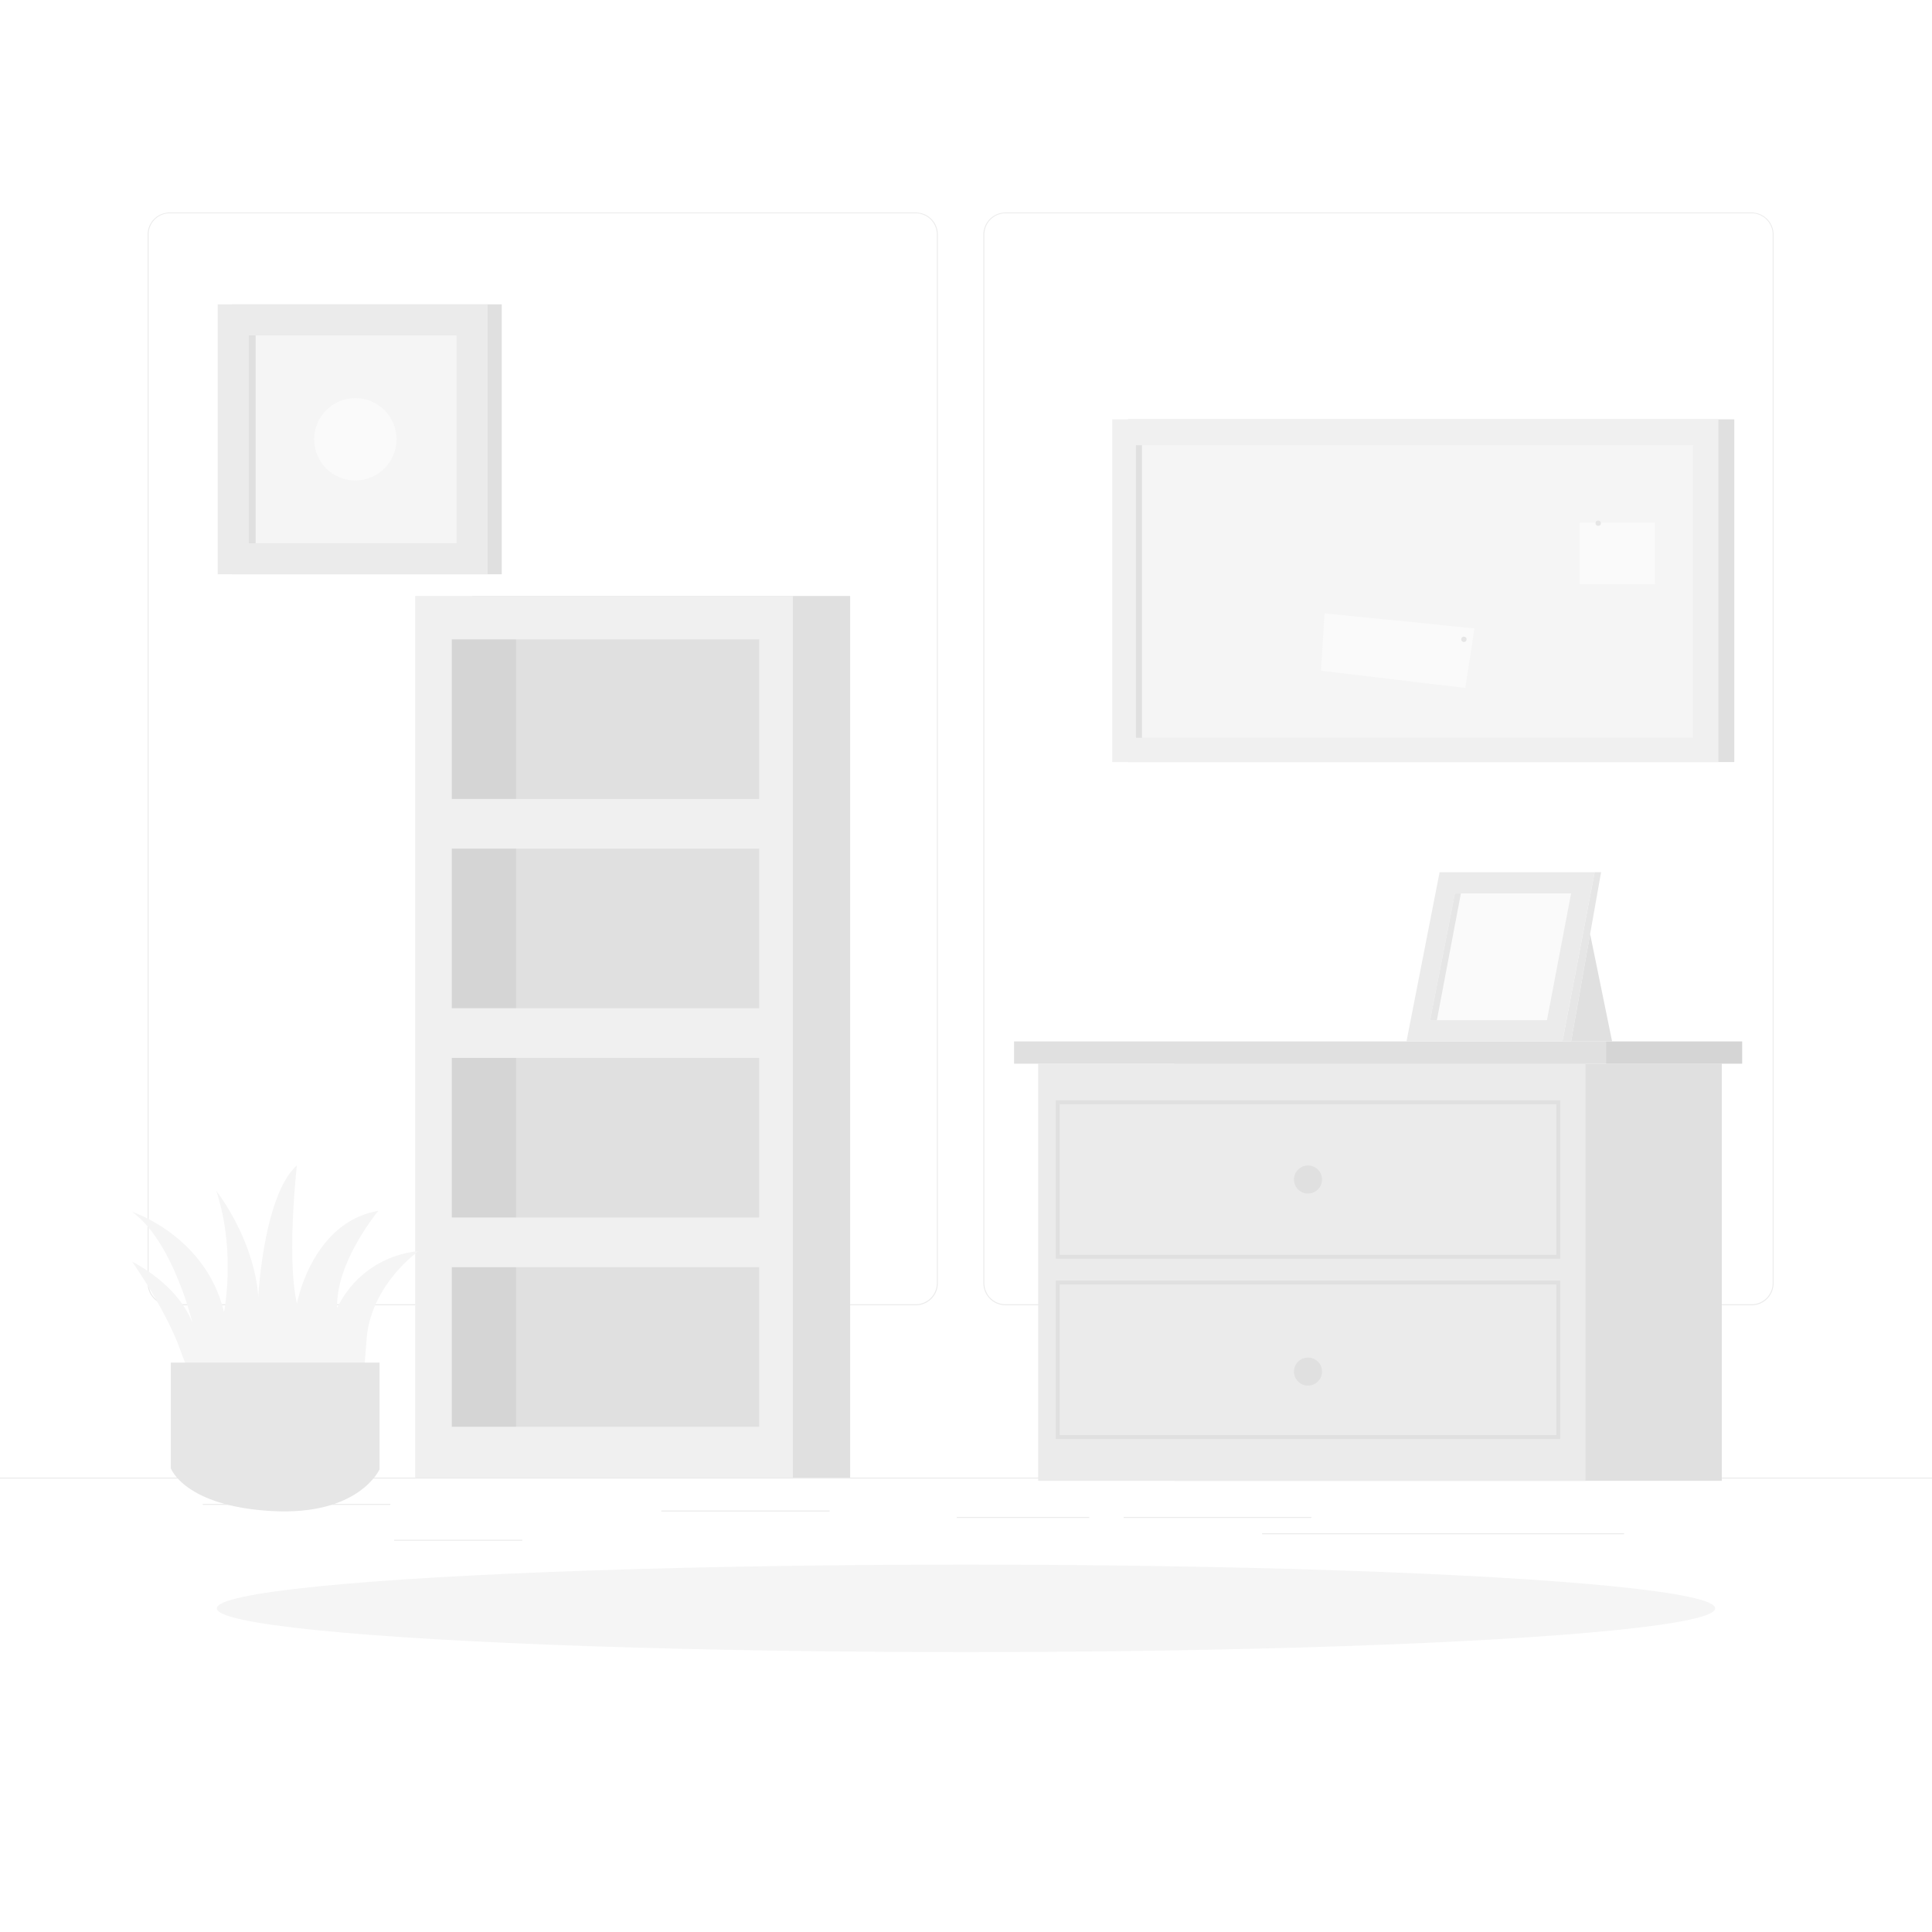 <svg class="animated" id="freepik_stories-designer-girl" xmlns="http://www.w3.org/2000/svg" viewBox="0 0 500 500" version="1.1" xmlns:xlink="http://www.w3.org/1999/xlink" xmlns:svgjs="http://svgjs.com/svgjs"><style>svg#freepik_stories-designer-girl:not(.animated) .animable {opacity: 0;}svg#freepik_stories-designer-girl.animated #freepik--Character--inject-2 {animation: 1s 1 forwards cubic-bezier(.36,-0.01,.5,1.38) slideUp,1.5s Infinite  linear floating;animation-delay: 0.5s,1.5s;opacity: 0}            @keyframes slideUp {                0% {                    opacity: 0;                    transform: translateY(30px);                }                100% {                    opacity: 1;                    transform: inherit;                }            }                    @keyframes floating {                0% {                    opacity: 1;                    transform: translateY(0px);                }                50% {                    transform: translateY(-10px);                }                100% {                    opacity: 1;                    transform: translateY(0px);                }            }        .animator-hidden { display: none; }</style><g id="freepik--Shadow--inject-2" class="animable" style="transform-origin: 250px 416.24px;"><ellipse id="freepik--shape--inject-2" cx="250" cy="416.24" rx="193.89" ry="11.32" style="fill: rgb(245, 245, 245); transform-origin: 250px 416.24px;" class="animable"></ellipse></g><g id="freepik--background-complete--inject-2" class="animable" style="transform-origin: 250px 226.87px;"><rect y="382.4" width="500" height="0.25" style="fill: rgb(235, 235, 235); transform-origin: 250px 382.525px;" id="eldixu8ti4ujn" class="animable"></rect><rect x="102.02" y="398.49" width="33.12" height="0.25" style="fill: rgb(235, 235, 235); transform-origin: 118.58px 398.615px;" id="elrbxk7a8h3h" class="animable"></rect><rect x="171.14" y="390.92" width="43.55" height="0.25" style="fill: rgb(235, 235, 235); transform-origin: 192.915px 391.045px;" id="el69cjwrq3xns" class="animable"></rect><rect x="52.46" y="389.21" width="48.56" height="0.25" style="fill: rgb(235, 235, 235); transform-origin: 76.74px 389.335px;" id="el2hk7wx0i96j" class="animable"></rect><rect x="247.61" y="392.59" width="34.29" height="0.25" style="fill: rgb(235, 235, 235); transform-origin: 264.755px 392.715px;" id="eld2ia8bjezk" class="animable"></rect><rect x="290.8" y="392.59" width="48.57" height="0.25" style="fill: rgb(235, 235, 235); transform-origin: 315.085px 392.715px;" id="el41osmcx14x4" class="animable"></rect><rect x="326.62" y="396.81" width="93.68" height="0.25" style="fill: rgb(235, 235, 235); transform-origin: 373.46px 396.935px;" id="elxtbvqrpgei" class="animable"></rect><path d="M237,337.8H43.91a5.71,5.71,0,0,1-5.7-5.71V60.66A5.71,5.71,0,0,1,43.91,55H237a5.71,5.71,0,0,1,5.71,5.71h0V332.09A5.71,5.71,0,0,1,237,337.8ZM43.91,55.2a5.46,5.46,0,0,0-5.45,5.46V332.09a5.46,5.46,0,0,0,5.45,5.46H237a5.48,5.48,0,0,0,5.46-5.46V60.66A5.48,5.48,0,0,0,237,55.2Z" style="fill: rgb(235, 235, 235); transform-origin: 140.46px 196.4px;" id="elsbv06ttbp8k" class="animable"></path><path d="M453.31,337.8H260.21a5.73,5.73,0,0,1-5.71-5.71V60.66A5.72,5.72,0,0,1,260.21,55h193.1A5.71,5.71,0,0,1,459,60.66V332.09A5.7,5.7,0,0,1,453.31,337.8ZM260.21,55.2a5.48,5.48,0,0,0-5.46,5.46V332.09a5.48,5.48,0,0,0,5.46,5.46h193.1a5.48,5.48,0,0,0,5.46-5.46V60.66a5.48,5.48,0,0,0-5.46-5.46Z" style="fill: rgb(235, 235, 235); transform-origin: 356.75px 196.4px;" id="elcz0h4iqo87m" class="animable"></path><rect x="122.25" y="154.24" width="97.77" height="228.16" style="fill: rgb(224, 224, 224); transform-origin: 171.135px 268.32px;" id="elq3tjlil5ff" class="animable"></rect><rect x="107.45" y="154.24" width="97.77" height="228.16" style="fill: rgb(240, 240, 240); transform-origin: 156.335px 268.32px;" id="eleqtlttrvnkn" class="animable"></rect><rect x="116.93" y="327.95" width="79.55" height="41.3" style="fill: rgb(224, 224, 224); transform-origin: 156.705px 348.6px;" id="eld2y942b050u" class="animable"></rect><rect x="116.93" y="273.78" width="79.55" height="41.31" style="fill: rgb(224, 224, 224); transform-origin: 156.705px 294.435px;" id="eljw3fa3ztax" class="animable"></rect><rect x="116.93" y="219.62" width="79.55" height="41.31" style="fill: rgb(224, 224, 224); transform-origin: 156.705px 240.275px;" id="ellu1afgsn0pr" class="animable"></rect><rect x="116.93" y="165.46" width="79.55" height="41.31" style="fill: rgb(224, 224, 224); transform-origin: 156.705px 186.115px;" id="elfe5kx4vx215" class="animable"></rect><g id="el7zaz4fw9l25"><rect x="116.93" y="165.46" width="16.62" height="41.31" style="opacity: 0.05; transform-origin: 125.24px 186.115px;" class="animable" id="elnarqtx70qo8"></rect></g><g id="elbs7povoi8pg"><rect x="116.93" y="219.62" width="16.62" height="41.31" style="opacity: 0.05; transform-origin: 125.24px 240.275px;" class="animable" id="elk0wapyltvt"></rect></g><g id="elt7m23mppxab"><rect x="116.93" y="273.78" width="16.62" height="41.31" style="opacity: 0.05; transform-origin: 125.24px 294.435px;" class="animable" id="elgq2ij9um7zm"></rect></g><g id="el8zibt639er3"><rect x="116.93" y="327.95" width="16.62" height="41.3" style="opacity: 0.05; transform-origin: 125.24px 348.6px;" class="animable" id="elu56b2g3zmcc"></rect></g><rect x="60" y="78.77" width="69.85" height="69.85" style="fill: rgb(224, 224, 224); transform-origin: 94.925px 113.695px;" id="elays67o4euag" class="animable"></rect><rect x="56.34" y="78.77" width="69.85" height="69.85" style="fill: rgb(235, 235, 235); transform-origin: 91.265px 113.695px;" id="elczdgt5y1tgm" class="animable"></rect><rect x="64.38" y="86.81" width="53.78" height="53.78" style="fill: rgb(245, 245, 245); transform-origin: 91.27px 113.7px;" id="elhnqlyngnewq" class="animable"></rect><rect x="64.38" y="86.81" width="1.78" height="53.78" style="fill: rgb(224, 224, 224); transform-origin: 65.27px 113.7px;" id="elqhs6p0fiuu" class="animable"></rect><g id="eleeq7yy8clgq"><circle cx="91.96" cy="113.69" r="10.66" style="fill: rgb(250, 250, 250); transform-origin: 91.96px 113.69px; transform: rotate(-44.26deg);" class="animable" id="elay3y9lyiyvu"></circle></g><path d="M56.16,365.49s-5.51-4.75-9.32-15.62S34.2,326.54,34.2,326.54,45.75,332,49.82,342.39c0,0-5-21.06-15.62-28.76,0,0,19,6.12,23.77,25.93,0,0,3.17-15.73-2-31.36,0,0,9.73,12.23,10.87,27.4,0,0,1.35-26.27,10-34,0,0-2.72,23.78,0,35.78,0,0,3.85-21.06,21.06-24,0,0-11.1,13.36-10.64,25.13a26,26,0,0,1,21.06-14.71S96,332.43,94.89,346.47s-1.14,18.34-8.61,20.38S56.16,365.49,56.16,365.49Z" style="fill: rgb(245, 245, 245); transform-origin: 71.26px 334.551px;" id="el91jdkhjoyca" class="animable"></path><path d="M44.21,352.64V380s3.52,9.8,26.13,11.06,27.89-10.81,27.89-10.81V352.64Z" style="fill: rgb(230, 230, 230); transform-origin: 71.22px 371.896px;" id="elrc0ojoqb3a" class="animable"></path><rect x="303.95" y="275.28" width="141.65" height="107.95" style="fill: rgb(224, 224, 224); transform-origin: 374.775px 329.255px;" id="elyaistpcdpu" class="animable"></rect><rect x="268.68" y="275.28" width="141.65" height="107.95" style="fill: rgb(235, 235, 235); transform-origin: 339.505px 329.255px;" id="elibf189y7vo" class="animable"></rect><rect x="273.74" y="285.27" width="129.54" height="39.99" style="fill: none; stroke: rgb(224, 224, 224); stroke-miterlimit: 10; transform-origin: 338.51px 305.265px;" id="elxeacxv7bw" class="animable"></rect><rect x="273.74" y="331.92" width="129.54" height="39.99" style="fill: none; stroke: rgb(224, 224, 224); stroke-miterlimit: 10; transform-origin: 338.51px 351.915px;" id="el7sho2j82s3b" class="animable"></rect><circle cx="338.51" cy="305.26" r="3.63" style="fill: rgb(224, 224, 224); transform-origin: 338.51px 305.26px;" id="ele8ggmezbgy6" class="animable"></circle><circle cx="338.51" cy="354.96" r="3.63" style="fill: rgb(224, 224, 224); transform-origin: 338.51px 354.96px;" id="elbipizth2bql" class="animable"></circle><rect x="262.44" y="269.52" width="188.43" height="5.76" style="fill: rgb(224, 224, 224); transform-origin: 356.655px 272.4px;" id="el5o78wq95sur" class="animable"></rect><g id="el67fg9cl91mu"><rect x="415.68" y="269.52" width="35.19" height="5.76" style="opacity: 0.05; transform-origin: 433.275px 272.4px;" class="animable" id="elwpjvcmzdqi"></rect></g><rect x="291.95" y="108.52" width="156.88" height="88.7" style="fill: rgb(224, 224, 224); transform-origin: 370.39px 152.87px;" id="el0jtmzcy98jpt" class="animable"></rect><rect x="287.85" y="108.52" width="156.88" height="88.7" style="fill: rgb(240, 240, 240); transform-origin: 366.29px 152.87px;" id="el54spqdnur8y" class="animable"></rect><rect x="293.97" y="115.22" width="144.16" height="75.73" style="fill: rgb(245, 245, 245); transform-origin: 366.05px 153.085px;" id="ely53zzrl5d8" class="animable"></rect><rect x="293.97" y="115.22" width="1.57" height="75.73" style="fill: rgb(224, 224, 224); transform-origin: 294.755px 153.085px;" id="eljpg93geahnn" class="animable"></rect><g id="elvlb35q56ius"><rect x="408.83" y="135.28" width="19.47" height="15.91" style="fill: rgb(250, 250, 250); transform-origin: 418.565px 143.235px; transform: rotate(20.58deg);" class="animable" id="el59mxaprzshd"></rect></g><circle cx="413.62" cy="135.41" r="0.69" style="fill: rgb(230, 230, 230); transform-origin: 413.62px 135.41px;" id="el3ds1hyeq7q8" class="animable"></circle><polygon points="342.8 158.73 381.58 162.63 379.21 178.05 341.87 173.58 342.8 158.73" style="fill: rgb(250, 250, 250); transform-origin: 361.725px 168.39px;" id="el960fbz4owdp" class="animable"></polygon><path d="M379.55,165.46a.69.69,0,1,1-.69-.69A.69.69,0,0,1,379.55,165.46Z" style="fill: rgb(230, 230, 230); transform-origin: 378.86px 165.46px;" id="elm3ivsl104f" class="animable"></path><polygon points="364 269.52 372.57 225.72 412.7 225.72 404.36 269.52 364 269.52" style="fill: rgb(235, 235, 235); transform-origin: 388.35px 247.62px;" id="elbtop56720ls" class="animable"></polygon><polygon points="370.11 264.03 376.53 231.21 406.6 231.21 400.35 264.03 370.11 264.03" style="fill: rgb(250, 250, 250); transform-origin: 388.355px 247.62px;" id="el8xobzu9qq8j" class="animable"></polygon><polygon points="378.08 231.21 371.86 264.03 370.11 264.03 376.53 231.21 378.08 231.21" style="fill: rgb(230, 230, 230); transform-origin: 374.095px 247.62px;" id="elvtli25fahu" class="animable"></polygon><polygon points="412.7 225.72 414.36 225.72 406.6 269.52 404.36 269.52 412.7 225.72" style="fill: rgb(230, 230, 230); transform-origin: 409.36px 247.62px;" id="eluuqset8y78r" class="animable"></polygon><polygon points="411.52 241.7 417.21 269.52 406.6 269.52 411.52 241.7" style="fill: rgb(224, 224, 224); transform-origin: 411.905px 255.61px;" id="elrqscr4fgiyb" class="animable"></polygon></g><g id="freepik--Screen--inject-2" class="animable animator-hidden" style="transform-origin: 204.7px 155.625px;"><path d="M324.2,100.28V220.07a14.81,14.81,0,0,1-14.81,14.82H297.5V100.28Z" style="fill: #0B1F53; transform-origin: 310.85px 167.585px;" id="eljyf1naz9nea" class="animable"></path><g id="elca6odojpgv"><path d="M324.2,100.28V220.07a14.81,14.81,0,0,1-14.81,14.82H297.5V100.28Z" style="fill: rgb(255, 255, 255); opacity: 0.8; transform-origin: 310.85px 167.585px;" class="animable" id="elr0pi1nwl4kf"></path></g><path d="M324.2,91.18V220.07a14.81,14.81,0,0,1-14.81,14.82H100.06a14.82,14.82,0,0,1-14.82-14.82V91.18a14.81,14.81,0,0,1,14.82-14.82H309.39A14.81,14.81,0,0,1,324.2,91.18Z" style="fill: rgb(255, 255, 255); stroke: #0B1F53; stroke-miterlimit: 10; transform-origin: 204.72px 155.625px;" id="elqe61d2glmy" class="animable"></path><path d="M323.52,86.73H85.92a14.82,14.82,0,0,1,14.14-10.37H309.39A14.82,14.82,0,0,1,323.52,86.73Z" style="fill: #0B1F53; transform-origin: 204.72px 81.545px;" id="elfbgbrwvdmtp" class="animable"></path><circle cx="115.44" cy="81.55" r="2.1" style="fill: rgb(255, 255, 255); transform-origin: 115.44px 81.55px;" id="elwcgqdb6ykxe" class="animable"></circle><circle cx="122.94" cy="81.55" r="2.1" style="fill: rgb(255, 255, 255); transform-origin: 122.94px 81.55px;" id="el2v4mo4bty0x" class="animable"></circle><path d="M132.53,81.55a2.11,2.11,0,1,1-2.1-2.11A2.1,2.1,0,0,1,132.53,81.55Z" style="fill: rgb(255, 255, 255); transform-origin: 130.42px 81.55px;" id="el90w4ue36kj7" class="animable"></path><path d="M324.2,91.18v9.1h-239v-9.1a14.89,14.89,0,0,1,.68-4.45h237.6A14.89,14.89,0,0,1,324.2,91.18Z" style="fill: #0B1F53; transform-origin: 204.7px 93.505px;" id="elx1on380397" class="animable"></path><g id="el3gyplxkog2w"><path d="M324.2,91.18v9.1h-239v-9.1a14.89,14.89,0,0,1,.68-4.45h237.6A14.89,14.89,0,0,1,324.2,91.18Z" style="fill: rgb(255, 255, 255); opacity: 0.5; transform-origin: 204.7px 93.505px;" class="animable" id="elsmn8yl5p66d"></path></g><path d="M113.35,100.28V234.89H99.73a15.13,15.13,0,0,1-14.49-10.38V100.28Z" style="fill: #0B1F53; transform-origin: 99.295px 167.585px;" id="elh74sidz7b9g" class="animable"></path><g id="elf6ywxl6rzlh"><path d="M113.35,100.28V234.89H99.73a15.13,15.13,0,0,1-14.49-10.38V100.28Z" style="opacity: 0.1; transform-origin: 99.295px 167.585px;" class="animable" id="elsuv0vzzd1oa"></path></g><g id="el2pvrojaehcq"><rect x="122.94" y="109.82" width="165.19" height="111.49" style="fill: #0B1F53; opacity: 0.1; transform-origin: 205.535px 165.565px;" class="animable" id="el5q3uwppnq6g"></rect></g><g id="eluef8hagkw9"><rect x="89.55" y="115.44" width="7.1" height="7.1" style="opacity: 0.2; transform-origin: 93.1px 118.99px;" class="animable" id="eluomdb0ttiba"></rect></g><g id="eltd7zzrebf0b"><rect x="100.3" y="115.44" width="7.1" height="7.1" style="opacity: 0.2; transform-origin: 103.85px 118.99px;" class="animable" id="el9ouyvqd06f4"></rect></g><path d="M222.06,165.12c6.05-7.84,10-18.13,9.18-28.18-.77-9.43-8.38-15.18-17.62-12.92-3.9,1-7.47,2.9-11.07,4.69-6,3-12.32,5.56-19,6.37s-13.29,0-19.8,2.55c-11.33,4.42-14.48,18.9-10.11,29.4,3.88,9.32,13.12,16.52,22.95,18.52" style="fill: none; stroke: rgb(38, 50, 56); stroke-linecap: round; stroke-linejoin: round; transform-origin: 191.549px 154.539px;" id="elpi5oug8zy48" class="animable"></path><g id="elhzjdcfmvfg"><rect x="89.55" y="126.7" width="7.1" height="7.1" style="opacity: 0.2; transform-origin: 93.1px 130.25px;" class="animable" id="elxtbcvcx6zx9"></rect></g><g id="el7lzqasugt9u"><rect x="100.3" y="126.7" width="7.1" height="7.1" style="opacity: 0.2; transform-origin: 103.85px 130.25px;" class="animable" id="el1c7mf4laoqu"></rect></g><g id="el0gz62nv9nge7"><rect x="89.55" y="137.96" width="7.1" height="7.1" style="opacity: 0.2; transform-origin: 93.1px 141.51px;" class="animable" id="elju0vefjei6i"></rect></g><g id="elzcl4qjwwzlr"><rect x="100.3" y="137.96" width="7.1" height="7.1" style="opacity: 0.2; transform-origin: 103.85px 141.51px;" class="animable" id="elcbmsmwkhj5"></rect></g><g id="el2pc9o3jfd9y"><rect x="89.55" y="149.22" width="7.1" height="7.1" style="opacity: 0.2; transform-origin: 93.1px 152.77px;" class="animable" id="elae5f0rrsbri"></rect></g><g id="elvq5mqa8ehpi"><rect x="100.3" y="149.22" width="7.1" height="7.1" style="opacity: 0.2; transform-origin: 103.85px 152.77px;" class="animable" id="elndrfkkbmnnh"></rect></g><g id="elh6two3b59cf"><rect x="89.55" y="160.47" width="7.1" height="7.1" style="opacity: 0.2; transform-origin: 93.1px 164.02px;" class="animable" id="elzwv0tqbchxf"></rect></g><g id="el08rsjjcrtx4"><rect x="100.3" y="160.47" width="7.1" height="7.1" style="opacity: 0.2; transform-origin: 103.85px 164.02px;" class="animable" id="eld3b0xawcpm"></rect></g><g id="el4m4736xmm4c"><rect x="89.55" y="171.73" width="7.1" height="7.1" style="opacity: 0.2; transform-origin: 93.1px 175.28px;" class="animable" id="elua51s3kdmp"></rect></g><g id="eloko7v33dt1"><rect x="100.3" y="171.73" width="7.1" height="7.1" style="opacity: 0.2; transform-origin: 103.85px 175.28px;" class="animable" id="elrxjhhkvnzia"></rect></g><path d="M96.42,182.67a.81.81,0,1,1-.8-.81A.8.8,0,0,1,96.42,182.67Z" style="fill: rgb(38, 50, 56); transform-origin: 95.61px 182.67px;" id="eljx2fk6xyw2p" class="animable"></path><path d="M99.33,182.67a.81.81,0,1,1-.81-.81A.8.8,0,0,1,99.33,182.67Z" style="fill: rgb(38, 50, 56); transform-origin: 98.52px 182.67px;" id="elpb6g0bxt8yp" class="animable"></path><path d="M102.23,182.67a.81.81,0,1,1-.8-.81A.8.8,0,0,1,102.23,182.67Z" style="fill: rgb(38, 50, 56); transform-origin: 101.42px 182.67px;" id="elytk1ptnbb2" class="animable"></path><polygon points="201.1 175.08 199.83 175.97 199.07 170.42 203.7 173.24 202.55 174.02 204.34 176.66 202.93 177.82 201.1 175.08" style="fill: rgb(38, 50, 56); transform-origin: 201.705px 174.12px;" id="el7zuonqm2h3e" class="animable"></polygon></g><g id="freepik--Character--inject-2" class="animable" style="transform-origin: 250px 283.334px;"><path d="M298.1,236.09S293,260.71,289.55,267s-23.23,6-23.23,6l-22.9-1.14s-4.36-14.27,14.31-6.87c0,0,15.75-3,21.76-8l6.3-25.83Z" style="fill: rgb(255, 139, 123); transform-origin: 270.539px 252.081px;" id="elqv1j1hbqpg" class="animable"></path><polygon points="366.25 419.63 360.14 419.63 343.56 329.44 342.99 326.33 348.89 325.24 349.66 329.44 366.25 419.63" style="fill: #0B1F53; transform-origin: 354.62px 372.435px;" id="elvuk68m2h19q" class="animable"></polygon><g id="elg7lzbdw4v4"><polygon points="366.25 419.63 360.14 419.63 343.56 329.44 342.99 326.33 348.89 325.24 349.66 329.44 366.25 419.63" style="fill: rgb(255, 255, 255); opacity: 0.5; transform-origin: 354.62px 372.435px;" class="animable" id="elvs48z6nduz8"></polygon></g><polygon points="339.9 419.63 333.87 419.63 325.59 329.44 324.71 319.84 324.51 317.71 330.48 317.16 330.73 319.84 331.61 329.44 339.9 419.63" style="fill: #0B1F53; transform-origin: 332.205px 368.395px;" id="elqdj1dx2zg5" class="animable"></polygon><g id="el5rzgslexbbj"><polygon points="339.9 419.63 333.87 419.63 325.59 329.44 324.71 319.84 324.51 317.71 330.48 317.16 330.73 319.84 331.61 329.44 339.9 419.63" style="fill: rgb(255, 255, 255); opacity: 0.5; transform-origin: 332.205px 368.395px;" class="animable" id="elurxhovvwf2m"></polygon></g><polygon points="278.24 320.98 277.6 329.44 270.74 419.63 264.72 419.63 271.57 329.44 272.25 320.53 278.24 320.98" style="fill: #0B1F53; transform-origin: 271.48px 370.08px;" id="elvbmwk2dg0dr" class="animable"></polygon><g id="eld1rl05titjc"><polygon points="278.24 320.98 277.6 329.44 270.74 419.63 264.72 419.63 271.57 329.44 272.25 320.53 278.24 320.98" style="fill: rgb(255, 255, 255); opacity: 0.5; transform-origin: 271.48px 370.08px;" class="animable" id="ela4ude4hz717"></polygon></g><polygon points="260.85 321.25 259.5 329.44 244.63 419.63 238.55 419.63 253.43 329.44 254.94 320.27 260.85 321.25" style="fill: #0B1F53; transform-origin: 249.7px 369.95px;" id="el7frgqm48z8w" class="animable"></polygon><g id="el7fm6gd8kxf"><polygon points="260.85 321.25 259.5 329.44 244.63 419.63 238.55 419.63 253.43 329.44 254.94 320.27 260.85 321.25" style="fill: rgb(255, 255, 255); opacity: 0.5; transform-origin: 249.7px 369.95px;" class="animable" id="elxrziuqrnede"></polygon></g><path d="M358.92,318.43l-.55,1.41-2.63,6.65a4.62,4.62,0,0,1-4.33,2.95H252.35a4.67,4.67,0,0,1-4.4-3.08l-2.33-6.52-.55-1.55a4.65,4.65,0,0,1,4.39-6.22H354.59A4.65,4.65,0,0,1,358.92,318.43Z" style="fill: #0B1F53; transform-origin: 302.021px 320.755px;" id="elbrt3rajlmru" class="animable"></path><g id="el2pxa12hcv4r"><path d="M358.37,319.84l-2.63,6.65a4.62,4.62,0,0,1-4.33,2.95H252.35a4.67,4.67,0,0,1-4.4-3.08l-2.33-6.52Z" style="opacity: 0.3; transform-origin: 301.995px 324.64px;" class="animable" id="elb7bvs3u9q59"></path></g><path d="M258.05,377.34l4.68-10.63a2.79,2.79,0,0,1,3.33-1.56l7.4,2.1a2.81,2.81,0,0,1,1.79,3.85c-2,4.52-5.8,12.94-7,15.95-1.63,4.19-3,9.24-5.18,10.65a2.91,2.91,0,0,1-.42.23,2.77,2.77,0,0,1-3.78-3.05c.58-3.52,1.21-10.1-.91-15.41A2.72,2.72,0,0,1,258.05,377.34Z" style="fill: rgb(38, 50, 56); transform-origin: 266.64px 381.589px;" id="elfzg6sfe3vvb" class="animable"></path><path d="M298.46,276.3s-50.55-6.9-65.82,7.46c0,0-9.46,12.91-4.91,38.18A105.28,105.28,0,0,0,246.64,365l13.27-11.28s-11.81-29.09-7.81-47.09l18.36-1.09,26.33-18,2.76-7.46Z" style="fill: rgb(38, 50, 56); transform-origin: 263.021px 319.821px;" id="eljxj1f3d6gwg" class="animable"></path><polygon points="247.86 370.08 242.91 364.07 261.05 349.15 264.48 352.72 247.86 370.08" style="fill: #0B1F53; transform-origin: 253.695px 359.615px;" id="el8tark22vce" class="animable"></polygon><path d="M348.15,275.75s1.4,14.4-3.17,24.94-20.72,14.4-31.61,13.7-24.94-1.6-30.91.08c0,0-7.73,43.83-21.08,75.79l-16.16-1.4S254,327,255.41,312.63s.7-16.51,9.48-23.53S318.64,272.59,348.15,275.75Z" style="fill: rgb(38, 50, 56); transform-origin: 296.786px 332.692px;" id="elybk0wijyxg" class="animable"></path><polygon points="257.27 396.05 255.74 402.74 242.91 407.23 246.64 392.98 257.27 396.05" style="fill: rgb(255, 139, 123); transform-origin: 250.09px 400.105px;" id="elhadsaj66nwj" class="animable"></polygon><path d="M242.74,406.81l10.9-4.05a2.8,2.8,0,0,1,3.44,1.31l3.64,6.77a2.8,2.8,0,0,1-1.52,4c-4.65,1.69-13.32,4.85-16.29,6.11-4.14,1.76-8.72,4.29-11.25,3.7a3.47,3.47,0,0,1-.46-.13,2.78,2.78,0,0,1-.44-4.85c2.93-2,8.09-6.16,10.42-11.38A2.73,2.73,0,0,1,242.74,406.81Z" style="fill: rgb(38, 50, 56); transform-origin: 245.304px 413.662px;" id="eljk9afsf51i" class="animable"></path><path d="M298.1,279.61s-6.58-43.52-8-54.11,0-16,4-19.47,22.34-10.88,34.65-8.88,18.32,12.31,20,24l-2.86,1.43s3.66,40.56,2.33,54.59Z" style="fill: #0B1F53; transform-origin: 319.157px 238.211px;" id="elpwrsilvmbip" class="animable"></path><path d="M294.09,206s-9.73,8.59-9.73,25.19L299.53,237Z" style="fill: #0B1F53; transform-origin: 291.945px 221.5px;" id="elcr659kahrgr" class="animable"></path><path d="M346.12,222.42s5.51,19.48,4,27.53S334.9,268.8,315.84,272.4c0,0-8.47,1.48-13.35-2.54l-7.41-2.12,2.12-6.57A39.64,39.64,0,0,1,313.51,265s18.21-8.26,23.93-14.61c0,0-.64-12.92-3.81-22Z" style="fill: rgb(255, 139, 123); transform-origin: 322.731px 247.543px;" id="el7xwha5n6oki" class="animable"></path><polygon points="263.63 390.26 242.36 387.06 241.59 393.75 260.89 397.69 263.63 390.26" style="fill: #0B1F53; transform-origin: 252.61px 392.375px;" id="elxd45m78ms4r" class="animable"></polygon><path d="M283.43,179.18a16.32,16.32,0,0,0,.46,11.77,15.69,15.69,0,0,1,.4-9c1-2.74,2.65-5.15,3.93-7.75s2.15-5.63,1.3-8.4c-.18-.55-.58-1.19-1.15-1.1s-.69.57-.85,1a17,17,0,0,0-1.26,3.57c-.14.95,0,1.89-.14,2.86C285.65,174.57,284.26,176.79,283.43,179.18Z" style="fill: rgb(38, 50, 56); transform-origin: 286.203px 177.821px;" id="eliffaewms4ac" class="animable"></path><path d="M289.32,170.75a4.39,4.39,0,0,0-2.82,3.69,7.61,7.61,0,0,1-2.93-9.26c2.31-6,5.44-14.51,14.76-13.27s28.86,4,21.86,24.82-13.94-4.61-13.94-4.61Z" style="fill: rgb(38, 50, 56); transform-origin: 302.342px 168.356px;" id="eltndsddbzlr" class="animable"></path><path d="M309.71,209.66c-8.49-.53-4.89-7.85-4.5-10.56a5.86,5.86,0,0,0-.74-3.4,11.15,11.15,0,0,0-1.44-2.14c-3.72,0-7.84-.5-10.79-3-3.3-2.75-4.61-7.88-5.15-11.95a61.3,61.3,0,0,1-.22-11.34c0-.56.08-1.11.1-1.66.13-2.17.27-4.33.35-6.45,0,0,8.23-1.81,15.58-.13,5.44,1.24,9.26,5.76,10.91,12.87a37.52,37.52,0,0,1,.91,8.25c.15,11.82,4.78,13.89,6.59,17.36S318.22,210.16,309.71,209.66Z" style="fill: rgb(255, 139, 123); transform-origin: 304.195px 183.998px;" id="eliigtrbcya2d" class="animable"></path><path d="M294.54,181.17l-2-7.61-1.37,8S292.28,182.47,294.54,181.17Z" style="fill: rgb(255, 86, 82); transform-origin: 292.855px 177.715px;" id="elyiaxfsfr4nq" class="animable"></path><path d="M300.42,182.47s-1.25,2.68-5.23,3.15" style="fill: none; stroke: rgb(38, 50, 56); stroke-linecap: round; stroke-linejoin: round; stroke-width: 0.5px; transform-origin: 297.805px 184.045px;" id="elodmi0r6ich" class="animable"></path><path d="M300,169.58a3.94,3.94,0,0,0-4.4-1" style="fill: none; stroke: rgb(38, 50, 56); stroke-linecap: round; stroke-linejoin: round; stroke-width: 0.75px; transform-origin: 297.8px 168.935px;" id="elpwfaxdryr7" class="animable"></path><path d="M296.84,173.31c.07.77.52,1.36,1,1.32s.82-.7.76-1.47-.52-1.36-1-1.32S296.78,172.54,296.84,173.31Z" style="fill: rgb(38, 50, 56); transform-origin: 297.72px 173.235px;" id="elx371ei7gr9r" class="animable"></path><path d="M288,175.49c.07.77.52,1.36,1,1.32s.82-.7.76-1.47-.52-1.37-1-1.32S288,174.72,288,175.49Z" style="fill: rgb(38, 50, 56); transform-origin: 288.883px 175.415px;" id="elemb2cxxkg08" class="animable"></path><path d="M286.72,165.73a22.9,22.9,0,0,0,8.83-4.15c2.94,9.72,15.46,10.07,18.59,10.07-1.64-7.11-5.58-12.05-11-13.29-7.34-1.68-16,.26-16,.26C287.06,160.75,286.84,163.57,286.72,165.73Z" style="fill: rgb(38, 50, 56); transform-origin: 300.43px 164.663px;" id="el2np4lw8i59" class="animable"></path><path d="M297.6,171.84l-2.05-.39S296.08,172.94,297.6,171.84Z" style="fill: rgb(38, 50, 56); transform-origin: 296.575px 171.847px;" id="elreiwkpq4goo" class="animable"></path><path d="M289.17,174.06l-2.05-.38S287.65,175.16,289.17,174.06Z" style="fill: rgb(38, 50, 56); transform-origin: 288.145px 174.073px;" id="el8evyiv14d6u" class="animable"></path><g id="elaw01jg3ilk8"><ellipse cx="308.19" cy="151.52" rx="7.87" ry="8.26" style="fill: rgb(38, 50, 56); transform-origin: 308.19px 151.52px; transform: rotate(-76.43deg);" class="animable" id="el8adl91fogb"></ellipse></g><path d="M292.87,163l-1.66,2.18s4.39-.76,5.36-3.76-2.69-.65-2.69-.65Z" style="fill: rgb(38, 50, 56); transform-origin: 293.972px 162.537px;" id="el10zpret9ytnk" class="animable"></path><g id="elp4x6cdje8z"><path d="M308.64,191.18a15.54,15.54,0,0,1-4.17,4.52,11.15,11.15,0,0,0-1.44-2.14A20.44,20.44,0,0,0,308.64,191.18Z" style="opacity: 0.1; transform-origin: 305.835px 193.44px;" class="animable" id="elwpk9lm7bw2"></path></g><path d="M286.12,172.07a3.17,3.17,0,0,1,3.46-2.17" style="fill: none; stroke: rgb(38, 50, 56); stroke-linecap: round; stroke-linejoin: round; stroke-width: 0.75px; transform-origin: 287.85px 170.97px;" id="el1dy9d262j5s" class="animable"></path><path d="M311.58,172.87a7.85,7.85,0,0,1,.93-1.14c1.17-1.19,3.08-2.75,4.85-1.88,2.14,1,1.69,4.05,1.09,5.89a6.62,6.62,0,0,1-3.08,3.89c-2.11,1.09-5.25.51-5.23-2.33A8.06,8.06,0,0,1,311.58,172.87Z" style="fill: rgb(255, 139, 123); transform-origin: 314.543px 174.871px;" id="elqgr52mtkz1e" class="animable"></path><path d="M313.81,169.6s-3.5,5.9-2.07,11.12.64,7.68-.35,10.45c0,0,.39-7.93-1.25-10.79-2.5-4.37,1-10.8,1-10.8Z" style="fill: rgb(38, 50, 56); transform-origin: 311.525px 180.375px;" id="el6o3phhyobns" class="animable"></path><path d="M300.29,152s9.06,1.08,14.51,4.8C314.8,156.75,310.07,150.46,300.29,152Z" style="fill: #0B1F53; transform-origin: 307.545px 154.279px;" id="elwi85n75myk8" class="animable"></path><path d="M188.44,269.52h57a3.81,3.81,0,0,0,3.7-4.73L239,224.38a3.81,3.81,0,0,0-3.7-2.89h-57a3.81,3.81,0,0,0-3.7,4.73l10.08,40.41A3.81,3.81,0,0,0,188.44,269.52Z" style="fill: rgb(38, 50, 56); transform-origin: 211.87px 245.505px;" id="el3dglpulmxpb" class="animable"></path><g id="el59gh3oxq9dx"><path d="M243.47,266.33h38.74a0,0,0,0,1,0,0v3a0,0,0,0,1,0,0H245.45a2,2,0,0,1-2-2v-1.06A0,0,0,0,1,243.47,266.33Z" style="fill: rgb(38, 50, 56); transform-origin: 262.83px 267.8px; transform: rotate(180deg);" class="animable" id="elkbnoxrbok2"></path></g><g id="elz7ajley5h8d"><path d="M188.44,269.52h57a3.81,3.81,0,0,0,3.7-4.73L239,224.38a3.81,3.81,0,0,0-3.7-2.89h-57a3.81,3.81,0,0,0-3.7,4.73l10.08,40.41A3.81,3.81,0,0,0,188.44,269.52Z" style="opacity: 0.3; transform-origin: 211.87px 245.505px;" class="animable" id="el2gcrtzpci3w"></path></g><path d="M185.45,269.52h57a3.81,3.81,0,0,0,3.7-4.73L236,224.38a3.81,3.81,0,0,0-3.7-2.89h-57a3.81,3.81,0,0,0-3.7,4.73l10.08,40.41A3.82,3.82,0,0,0,185.45,269.52Z" style="fill: rgb(38, 50, 56); transform-origin: 208.875px 245.505px;" id="elk64tmkmm63c" class="animable"></path><g id="elfhufaidhbtb"><path d="M185.45,269.52h57a3.81,3.81,0,0,0,3.7-4.73L236,224.38a3.81,3.81,0,0,0-3.7-2.89h-57a3.81,3.81,0,0,0-3.7,4.73l10.08,40.41A3.82,3.82,0,0,0,185.45,269.52Z" style="fill: rgb(255, 255, 255); opacity: 0.2; transform-origin: 208.875px 245.505px;" class="animable" id="el70y2vkdg1ko"></path></g><g id="eln0skq1uvuji"><path d="M211.41,244.32c.79,3.37-.8,6.64-3.56,7.29s-5.66-1.55-6.46-4.92.8-6.64,3.56-7.29S210.61,241,211.41,244.32Z" style="opacity: 0.3; transform-origin: 206.398px 245.506px;" class="animable" id="elo4d1th3dnu9"></path></g><polygon points="171.62 273.03 150.59 403.45 145.93 403.45 167.08 272.29 171.62 273.03" style="fill: #0B1F53; transform-origin: 158.775px 337.87px;" id="elp546xmbnpc" class="animable"></polygon><g id="ela9u32gpcg6"><polygon points="171.62 273.03 150.59 403.45 145.93 403.45 167.08 272.29 171.62 273.03" style="fill: rgb(255, 255, 255); opacity: 0.5; transform-origin: 158.775px 337.87px;" class="animable" id="elf48xqcuk77d"></polygon></g><polygon points="202.56 403.45 197.89 403.45 177.57 273.02 182.12 272.31 202.56 403.45" style="fill: #0B1F53; transform-origin: 190.065px 337.88px;" id="elu2gu3y8bws9" class="animable"></polygon><g id="el6v2jonfv9f2"><polygon points="202.56 403.45 197.89 403.45 177.57 273.02 182.12 272.31 202.56 403.45" style="fill: rgb(255, 255, 255); opacity: 0.5; transform-origin: 190.065px 337.88px;" class="animable" id="eluxk2qnxrdg"></polygon></g><polygon points="251.08 273.03 230.05 403.45 225.38 403.45 246.53 272.29 251.08 273.03" style="fill: #0B1F53; transform-origin: 238.23px 337.87px;" id="elabpwhk1p5ss" class="animable"></polygon><g id="elwvl0sh8ykq"><polygon points="251.08 273.03 230.05 403.45 225.38 403.45 246.53 272.29 251.08 273.03" style="fill: rgb(255, 255, 255); opacity: 0.5; transform-origin: 238.23px 337.87px;" class="animable" id="el7w2uybt5vz4"></polygon></g><polygon points="321.27 403.45 316.61 403.45 296.28 273.02 300.83 272.31 321.27 403.45" style="fill: #0B1F53; transform-origin: 308.775px 337.88px;" id="eloc2o6yg4beb" class="animable"></polygon><g id="elpdz7z4r219k"><polygon points="321.27 403.45 316.61 403.45 296.28 273.02 300.83 272.31 321.27 403.45" style="fill: rgb(255, 255, 255); opacity: 0.5; transform-origin: 308.775px 337.88px;" class="animable" id="elrlkkrgjw5b"></polygon></g><rect x="133.75" y="268.58" width="193.25" height="6.07" style="fill: #0B1F53; transform-origin: 230.375px 271.615px;" id="el6swtfdcaat5" class="animable"></rect><g id="elc43f0m1zfn5"><rect x="249.2" y="268.58" width="77.89" height="6.07" style="opacity: 0.3; transform-origin: 288.145px 271.615px;" class="animable" id="el3m7jpl58oza"></rect></g><path d="M320.07,268.58H288.15a1.78,1.78,0,0,1,1.78-1.78h28.35a1.79,1.79,0,0,1,1.79,1.78Z" style="fill: rgb(38, 50, 56); transform-origin: 304.11px 267.69px;" id="elv1pmjbs2g4l" class="animable"></path><path d="M308.48,251.57l-4.3,10.32c-.79-.16-1.5-.27-2-.34l4.48-10.75a1,1,0,0,1,1.85.77Z" style="fill: rgb(38, 50, 56); transform-origin: 305.383px 256.038px;" id="elwtjndkdafq" class="animable"></path><ellipse cx="311.52" cy="231.91" rx="10" ry="11.58" style="fill: rgb(38, 50, 56); transform-origin: 311.52px 231.91px;" id="eljwrwh2sp8s" class="animable"></ellipse><polygon points="333.63 228.35 332.95 225.94 348.26 218.31 348.78 221.2 333.63 228.35" style="fill: rgb(38, 50, 56); transform-origin: 340.865px 223.33px;" id="el9c72uweyndd" class="animable"></polygon><g id="el5q746on76xe"><polygon points="332.95 225.94 328.31 218.99 335.68 236.21 332.95 225.94" style="opacity: 0.1; transform-origin: 331.995px 227.6px;" class="animable" id="el95b2a3i4qgg"></polygon></g><polygon points="291.27 233.83 290.85 231.22 284.36 228.75 284.36 231.22 291.27 233.83" style="fill: rgb(38, 50, 56); transform-origin: 287.815px 231.29px;" id="elx0w4xrya55f" class="animable"></polygon><g id="elzuhezfcqns8"><path d="M291.27,233.83c-.13-.5-1.72-11.41-1.72-11.41v10.76Z" style="opacity: 0.1; transform-origin: 290.41px 228.125px;" class="animable" id="elhwpzu8df9ed"></path></g><path d="M304.2,200.94s-4.38,9.78,5.94,9.47,12.92-7.93,13.44-13.6l-3.22-1.11s-1.86,8-8.84,9.59-6.4-5.69-6.4-5.69Z" style="fill: rgb(38, 50, 56); transform-origin: 313.428px 203.059px;" id="elabek5ycfdb5" class="animable"></path><g id="el4q33c4e8cnp"><polygon points="245.56 397.09 256.45 399.65 257.07 396.92 246.19 394.69 245.56 397.09" style="opacity: 0.1; transform-origin: 251.315px 397.17px;" class="animable" id="elzf10hyz14"></polygon></g></g><defs>     <filter id="active" height="200%">         <feMorphology in="SourceAlpha" result="DILATED" operator="dilate" radius="2"></feMorphology>                <feFlood flood-color="#32DFEC" flood-opacity="1" result="PINK"></feFlood>        <feComposite in="PINK" in2="DILATED" operator="in" result="OUTLINE"></feComposite>        <feMerge>            <feMergeNode in="OUTLINE"></feMergeNode>            <feMergeNode in="SourceGraphic"></feMergeNode>        </feMerge>    </filter>    <filter id="hover" height="200%">        <feMorphology in="SourceAlpha" result="DILATED" operator="dilate" radius="2"></feMorphology>                <feFlood flood-color="#ff0000" flood-opacity="0.5" result="PINK"></feFlood>        <feComposite in="PINK" in2="DILATED" operator="in" result="OUTLINE"></feComposite>        <feMerge>            <feMergeNode in="OUTLINE"></feMergeNode>            <feMergeNode in="SourceGraphic"></feMergeNode>        </feMerge>            <feColorMatrix type="matrix" values="0   0   0   0   0                0   1   0   0   0                0   0   0   0   0                0   0   0   1   0 "></feColorMatrix>    </filter></defs></svg>